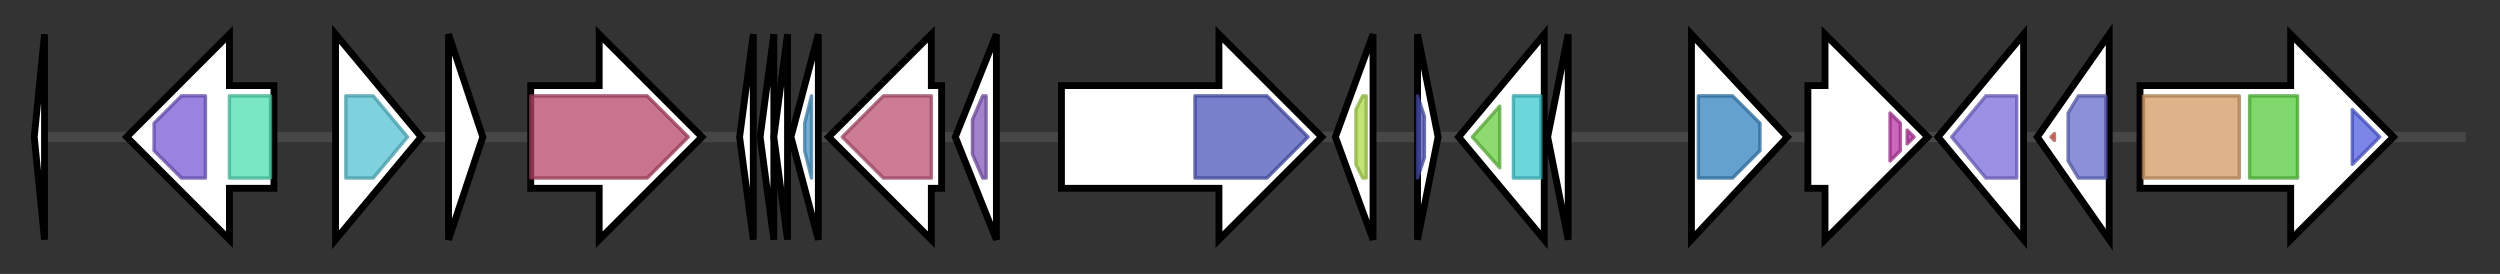 <svg version="1.1" baseProfile="full" xmlns="http://www.w3.org/2000/svg" width="730.133" height="80">
	<rect width="100%" height="100%" fill="#333333" stroke="none"/>
	<g>
		<line x1="10" y1="40.0" x2="720.133" y2="40.0" style="stroke:rgb(70,70,70); stroke-width:3 "/>
		<g>
			<title> (ctg22_1)</title>
			<polygon class=" (ctg22_1)" points="10,40 13,10 13,70" fill="rgb(255,255,255)" fill-opacity="1.0" stroke="rgb(0,0,0)" stroke-width="2"  />
		</g>
		<g>
			<title> (ctg22_2)</title>
			<polygon class=" (ctg22_2)" points="80,25 67,25 67,10 37,40 67,70 67,55 80,55" fill="rgb(255,255,255)" fill-opacity="1.0" stroke="rgb(0,0,0)" stroke-width="2"  />
			<g>
				<title>DUF4143 (PF13635)
"Domain of unknown function (DUF4143)"</title>
				<polygon class="PF13635" points="45,36 53,28 60,28 60,52 53,52 45,44" stroke-linejoin="round" width="15" height="24" fill="rgb(119,89,210)" stroke="rgb(95,71,168)" stroke-width="1" opacity="0.75" />
			</g>
			<g>
				<title>AAA_14 (PF13173)
"AAA domain"</title>
				<rect class="PF13173" x="67" y="28" stroke-linejoin="round" width="12" height="24" fill="rgb(77,222,177)" stroke="rgb(61,177,141)" stroke-width="1" opacity="0.75" />
			</g>
		</g>
		<g>
			<title> (ctg22_3)</title>
			<polygon class=" (ctg22_3)" points="98,10 123,40 98,70" fill="rgb(255,255,255)" fill-opacity="1.0" stroke="rgb(0,0,0)" stroke-width="2"  />
			<g>
				<title>TatC (PF00902)
"Sec-independent protein translocase protein (TatC)"</title>
				<polygon class="PF00902" points="101,28 109,28 119,40 109,52 101,52" stroke-linejoin="round" width="20" height="24" fill="rgb(84,193,209)" stroke="rgb(67,154,167)" stroke-width="1" opacity="0.75" />
			</g>
		</g>
		<g>
			<title> (ctg22_4)</title>
			<polygon class=" (ctg22_4)" points="131,10 141,40 131,70" fill="rgb(255,255,255)" fill-opacity="1.0" stroke="rgb(0,0,0)" stroke-width="2"  />
		</g>
		<g>
			<title> (ctg22_5)</title>
			<polygon class=" (ctg22_5)" points="155,25 175,25 175,10 205,40 175,70 175,55 155,55" fill="rgb(255,255,255)" fill-opacity="1.0" stroke="rgb(0,0,0)" stroke-width="2"  />
			<g>
				<title>PSII (PF00421)
"Photosystem II protein"</title>
				<polygon class="PF00421" points="155,28 189,28 201,40 189,52 155,52" stroke-linejoin="round" width="49" height="24" fill="rgb(183,68,103)" stroke="rgb(146,54,82)" stroke-width="1" opacity="0.75" />
			</g>
		</g>
		<g>
			<title> (ctg22_6)</title>
			<polygon class=" (ctg22_6)" points="216,40 220,10 220,70" fill="rgb(255,255,255)" fill-opacity="1.0" stroke="rgb(0,0,0)" stroke-width="2"  />
			<g>
				<title>PsbJ (PF01788)
"PsbJ"</title>
				<polygon class="PF01788" points="219,40 219,40 219,40" stroke-linejoin="round" width="3" height="24" fill="rgb(56,185,118)" stroke="rgb(44,148,94)" stroke-width="1" opacity="0.75" />
			</g>
		</g>
		<g>
			<title> (ctg22_7)</title>
			<polygon class=" (ctg22_7)" points="222,40 226,10 226,70" fill="rgb(255,255,255)" fill-opacity="1.0" stroke="rgb(0,0,0)" stroke-width="2"  />
			<g>
				<title>PsbL (PF02419)
"PsbL protein"</title>
				<polygon class="PF02419" points="225,40 225,40 225,40" stroke-linejoin="round" width="3" height="24" fill="rgb(200,88,151)" stroke="rgb(160,70,120)" stroke-width="1" opacity="0.75" />
			</g>
		</g>
		<g>
			<title> (ctg22_8)</title>
			<polygon class=" (ctg22_8)" points="226,40 230,10 230,70" fill="rgb(255,255,255)" fill-opacity="1.0" stroke="rgb(0,0,0)" stroke-width="2"  />
			<g>
				<title>Cytochrom_B559 (PF00283)
"Cytochrome b559, alpha (gene psbE) and beta (gene psbF)subunits"</title>
				<polygon class="PF00283" points="229,40 229,40 229,40" stroke-linejoin="round" width="2" height="24" fill="rgb(69,149,197)" stroke="rgb(55,119,157)" stroke-width="1" opacity="0.75" />
			</g>
		</g>
		<g>
			<title> (ctg22_9)</title>
			<polygon class=" (ctg22_9)" points="231,40 239,10 239,70" fill="rgb(255,255,255)" fill-opacity="1.0" stroke="rgb(0,0,0)" stroke-width="2"  />
			<g>
				<title>Cytochrom_B559a (PF00284)
"Lumenal portion of Cytochrome b559, alpha (gene psbE) subunit"</title>
				<polygon class="PF00284" points="234,40 234,40 234,40" stroke-linejoin="round" width="3" height="24" fill="rgb(87,188,64)" stroke="rgb(69,150,51)" stroke-width="1" opacity="0.75" />
			</g>
			<g>
				<title>Cytochrom_B559 (PF00283)
"Cytochrome b559, alpha (gene psbE) and beta (gene psbF)subunits"</title>
				<polygon class="PF00283" points="235,36 237,28 237,28 237,52 237,52 235,44" stroke-linejoin="round" width="2" height="24" fill="rgb(69,149,197)" stroke="rgb(55,119,157)" stroke-width="1" opacity="0.75" />
			</g>
		</g>
		<g>
			<title> (ctg22_10)</title>
			<polygon class=" (ctg22_10)" points="275,25 272,25 272,10 242,40 272,70 272,55 275,55" fill="rgb(255,255,255)" fill-opacity="1.0" stroke="rgb(0,0,0)" stroke-width="2"  />
			<g>
				<title>PSII_BNR (PF14870)
"Photosynthesis system II assembly factor YCF48"</title>
				<polygon class="PF14870" points="246,40 258,28 272,28 272,52 258,52" stroke-linejoin="round" width="30" height="24" fill="rgb(188,81,115)" stroke="rgb(150,64,92)" stroke-width="1" opacity="0.75" />
			</g>
		</g>
		<g>
			<title> (ctg22_11)</title>
			<polygon class=" (ctg22_11)" points="279,40 291,10 291,70" fill="rgb(255,255,255)" fill-opacity="1.0" stroke="rgb(0,0,0)" stroke-width="2"  />
			<g>
				<title>Rubredoxin (PF00301)
"Rubredoxin"</title>
				<polygon class="PF00301" points="284,35 287,28 288,28 288,52 287,52 284,45" stroke-linejoin="round" width="4" height="24" fill="rgb(130,88,185)" stroke="rgb(104,70,148)" stroke-width="1" opacity="0.75" />
			</g>
		</g>
		<g>
			<title> (ctg22_12)</title>
			<polygon class=" (ctg22_12)" points="310,25 356,25 356,10 386,40 356,70 356,55 310,55" fill="rgb(255,255,255)" fill-opacity="1.0" stroke="rgb(0,0,0)" stroke-width="2"  />
			<g>
				<title>YcaO (PF02624)
"YcaO cyclodehydratase, ATP-ad Mg2+-binding"</title>
				<polygon class="PF02624" points="349,28 370,28 382,40 382,40 370,52 349,52" stroke-linejoin="round" width="33" height="24" fill="rgb(76,84,185)" stroke="rgb(60,67,148)" stroke-width="1" opacity="0.75" />
			</g>
		</g>
		<g>
			<title> (ctg22_13)</title>
			<polygon class=" (ctg22_13)" points="390,40 401,10 401,70" fill="rgb(255,255,255)" fill-opacity="1.0" stroke="rgb(0,0,0)" stroke-width="2"  />
			<g>
				<title>MVL (PF12151)
"Mannan-binding protein"</title>
				<polygon class="PF12151" points="393,40 393,40 393,40" stroke-linejoin="round" width="3" height="24" fill="rgb(172,219,73)" stroke="rgb(137,175,58)" stroke-width="1" opacity="0.75" />
			</g>
			<g>
				<title>MVL (PF12151)
"Mannan-binding protein"</title>
				<polygon class="PF12151" points="396,32 398,28 399,28 399,52 398,52 396,48" stroke-linejoin="round" width="3" height="24" fill="rgb(172,219,73)" stroke="rgb(137,175,58)" stroke-width="1" opacity="0.75" />
			</g>
		</g>
		<g>
			<title> (ctg22_14)</title>
			<polygon class=" (ctg22_14)" points="414,10 420,40 414,70" fill="rgb(255,255,255)" fill-opacity="1.0" stroke="rgb(0,0,0)" stroke-width="2"  />
			<g>
				<title>YcaO (PF02624)
"YcaO cyclodehydratase, ATP-ad Mg2+-binding"</title>
				<polygon class="PF02624" points="414,28 414,28 416,34 416,46 414,52 414,52" stroke-linejoin="round" width="2" height="24" fill="rgb(76,84,185)" stroke="rgb(60,67,148)" stroke-width="1" opacity="0.75" />
			</g>
		</g>
		<g>
			<title> (ctg22_15)</title>
			<polygon class=" (ctg22_15)" points="426,40 451,10 451,70" fill="rgb(255,255,255)" fill-opacity="1.0" stroke="rgb(0,0,0)" stroke-width="2"  />
			<g>
				<title>Transposase_20 (PF02371)
"Transposase IS116/IS110/IS902 family"</title>
				<polygon class="PF02371" points="430,40 438,31 438,49 430,40" stroke-linejoin="round" width="8" height="24" fill="rgb(104,204,65)" stroke="rgb(83,163,52)" stroke-width="1" opacity="0.75" />
			</g>
			<g>
				<title>DEDD_Tnp_IS110 (PF01548)
"Transposase"</title>
				<rect class="PF01548" x="442" y="28" stroke-linejoin="round" width="8" height="24" fill="rgb(59,200,207)" stroke="rgb(47,160,165)" stroke-width="1" opacity="0.75" />
			</g>
		</g>
		<g>
			<title> (ctg22_16)</title>
			<polygon class=" (ctg22_16)" points="452,40 458,10 458,70" fill="rgb(255,255,255)" fill-opacity="1.0" stroke="rgb(0,0,0)" stroke-width="2"  />
		</g>
		<g>
			<title> (ctg22_17)</title>
			<polygon class=" (ctg22_17)" points="494,10 522,40 494,70" fill="rgb(255,255,255)" fill-opacity="1.0" stroke="rgb(0,0,0)" stroke-width="2"  />
			<g>
				<title>DUF455 (PF04305)
"Protein of unknown function (DUF455)"</title>
				<polygon class="PF04305" points="496,28 506,28 514,36 514,44 506,52 496,52" stroke-linejoin="round" width="18" height="24" fill="rgb(49,129,189)" stroke="rgb(39,103,151)" stroke-width="1" opacity="0.75" />
			</g>
		</g>
		<g>
			<title> (ctg22_18)</title>
			<polygon class=" (ctg22_18)" points="528,25 533,25 533,10 563,40 533,70 533,55 528,55" fill="rgb(255,255,255)" fill-opacity="1.0" stroke="rgb(0,0,0)" stroke-width="2"  />
			<g>
				<title>Pentapeptide (PF00805)
"Pentapeptide repeats (8 copies)"</title>
				<polygon class="PF00805" points="552,33 555,36 555,44 552,47" stroke-linejoin="round" width="3" height="24" fill="rgb(186,52,164)" stroke="rgb(148,41,131)" stroke-width="1" opacity="0.75" />
			</g>
			<g>
				<title>Pentapeptide (PF00805)
"Pentapeptide repeats (8 copies)"</title>
				<polygon class="PF00805" points="557,38 559,40 557,42" stroke-linejoin="round" width="3" height="24" fill="rgb(186,52,164)" stroke="rgb(148,41,131)" stroke-width="1" opacity="0.75" />
			</g>
		</g>
		<g>
			<title> (ctg22_19)</title>
			<polygon class=" (ctg22_19)" points="566,40 591,10 591,70" fill="rgb(255,255,255)" fill-opacity="1.0" stroke="rgb(0,0,0)" stroke-width="2"  />
			<g>
				<title>Uma2 (PF05685)
"Putative restriction endonuclease"</title>
				<polygon class="PF05685" points="570,40 580,28 589,28 589,52 580,52" stroke-linejoin="round" width="20" height="24" fill="rgb(123,107,219)" stroke="rgb(98,85,175)" stroke-width="1" opacity="0.75" />
			</g>
		</g>
		<g>
			<title> (ctg22_20)</title>
			<polygon class=" (ctg22_20)" points="595,40 616,10 616,70" fill="rgb(255,255,255)" fill-opacity="1.0" stroke="rgb(0,0,0)" stroke-width="2"  />
			<g>
				<title>GerE (PF00196)
"Bacterial regulatory proteins, luxR family"</title>
				<polygon class="PF00196" points="599,40 600,39 600,41" stroke-linejoin="round" width="5" height="24" fill="rgb(219,94,82)" stroke="rgb(175,75,65)" stroke-width="1" opacity="0.75" />
			</g>
			<g>
				<title>Response_reg (PF00072)
"Response regulator receiver domain"</title>
				<polygon class="PF00072" points="604,33 607,28 615,28 615,52 607,52 604,47" stroke-linejoin="round" width="11" height="24" fill="rgb(100,107,203)" stroke="rgb(80,85,162)" stroke-width="1" opacity="0.75" />
			</g>
		</g>
		<g>
			<title> (ctg22_21)</title>
			<polygon class=" (ctg22_21)" points="625,25 669,25 669,10 699,40 669,70 669,55 625,55" fill="rgb(255,255,255)" fill-opacity="1.0" stroke="rgb(0,0,0)" stroke-width="2"  />
			<g>
				<title>MASE1 (PF05231)
"MASE1"</title>
				<rect class="PF05231" x="626" y="28" stroke-linejoin="round" width="28" height="24" fill="rgb(210,153,97)" stroke="rgb(168,122,77)" stroke-width="1" opacity="0.75" />
			</g>
			<g>
				<title>GAF (PF01590)
"GAF domain"</title>
				<rect class="PF01590" x="657" y="28" stroke-linejoin="round" width="14" height="24" fill="rgb(86,203,59)" stroke="rgb(68,162,47)" stroke-width="1" opacity="0.75" />
			</g>
			<g>
				<title>HATPase_c (PF02518)
"Histidine kinase-, DNA gyrase B-, and HSP90-like ATPase"</title>
				<polygon class="PF02518" points="687,32 695,40 687,48" stroke-linejoin="round" width="11" height="24" fill="rgb(80,94,225)" stroke="rgb(64,75,180)" stroke-width="1" opacity="0.75" />
			</g>
		</g>
	</g>
</svg>
